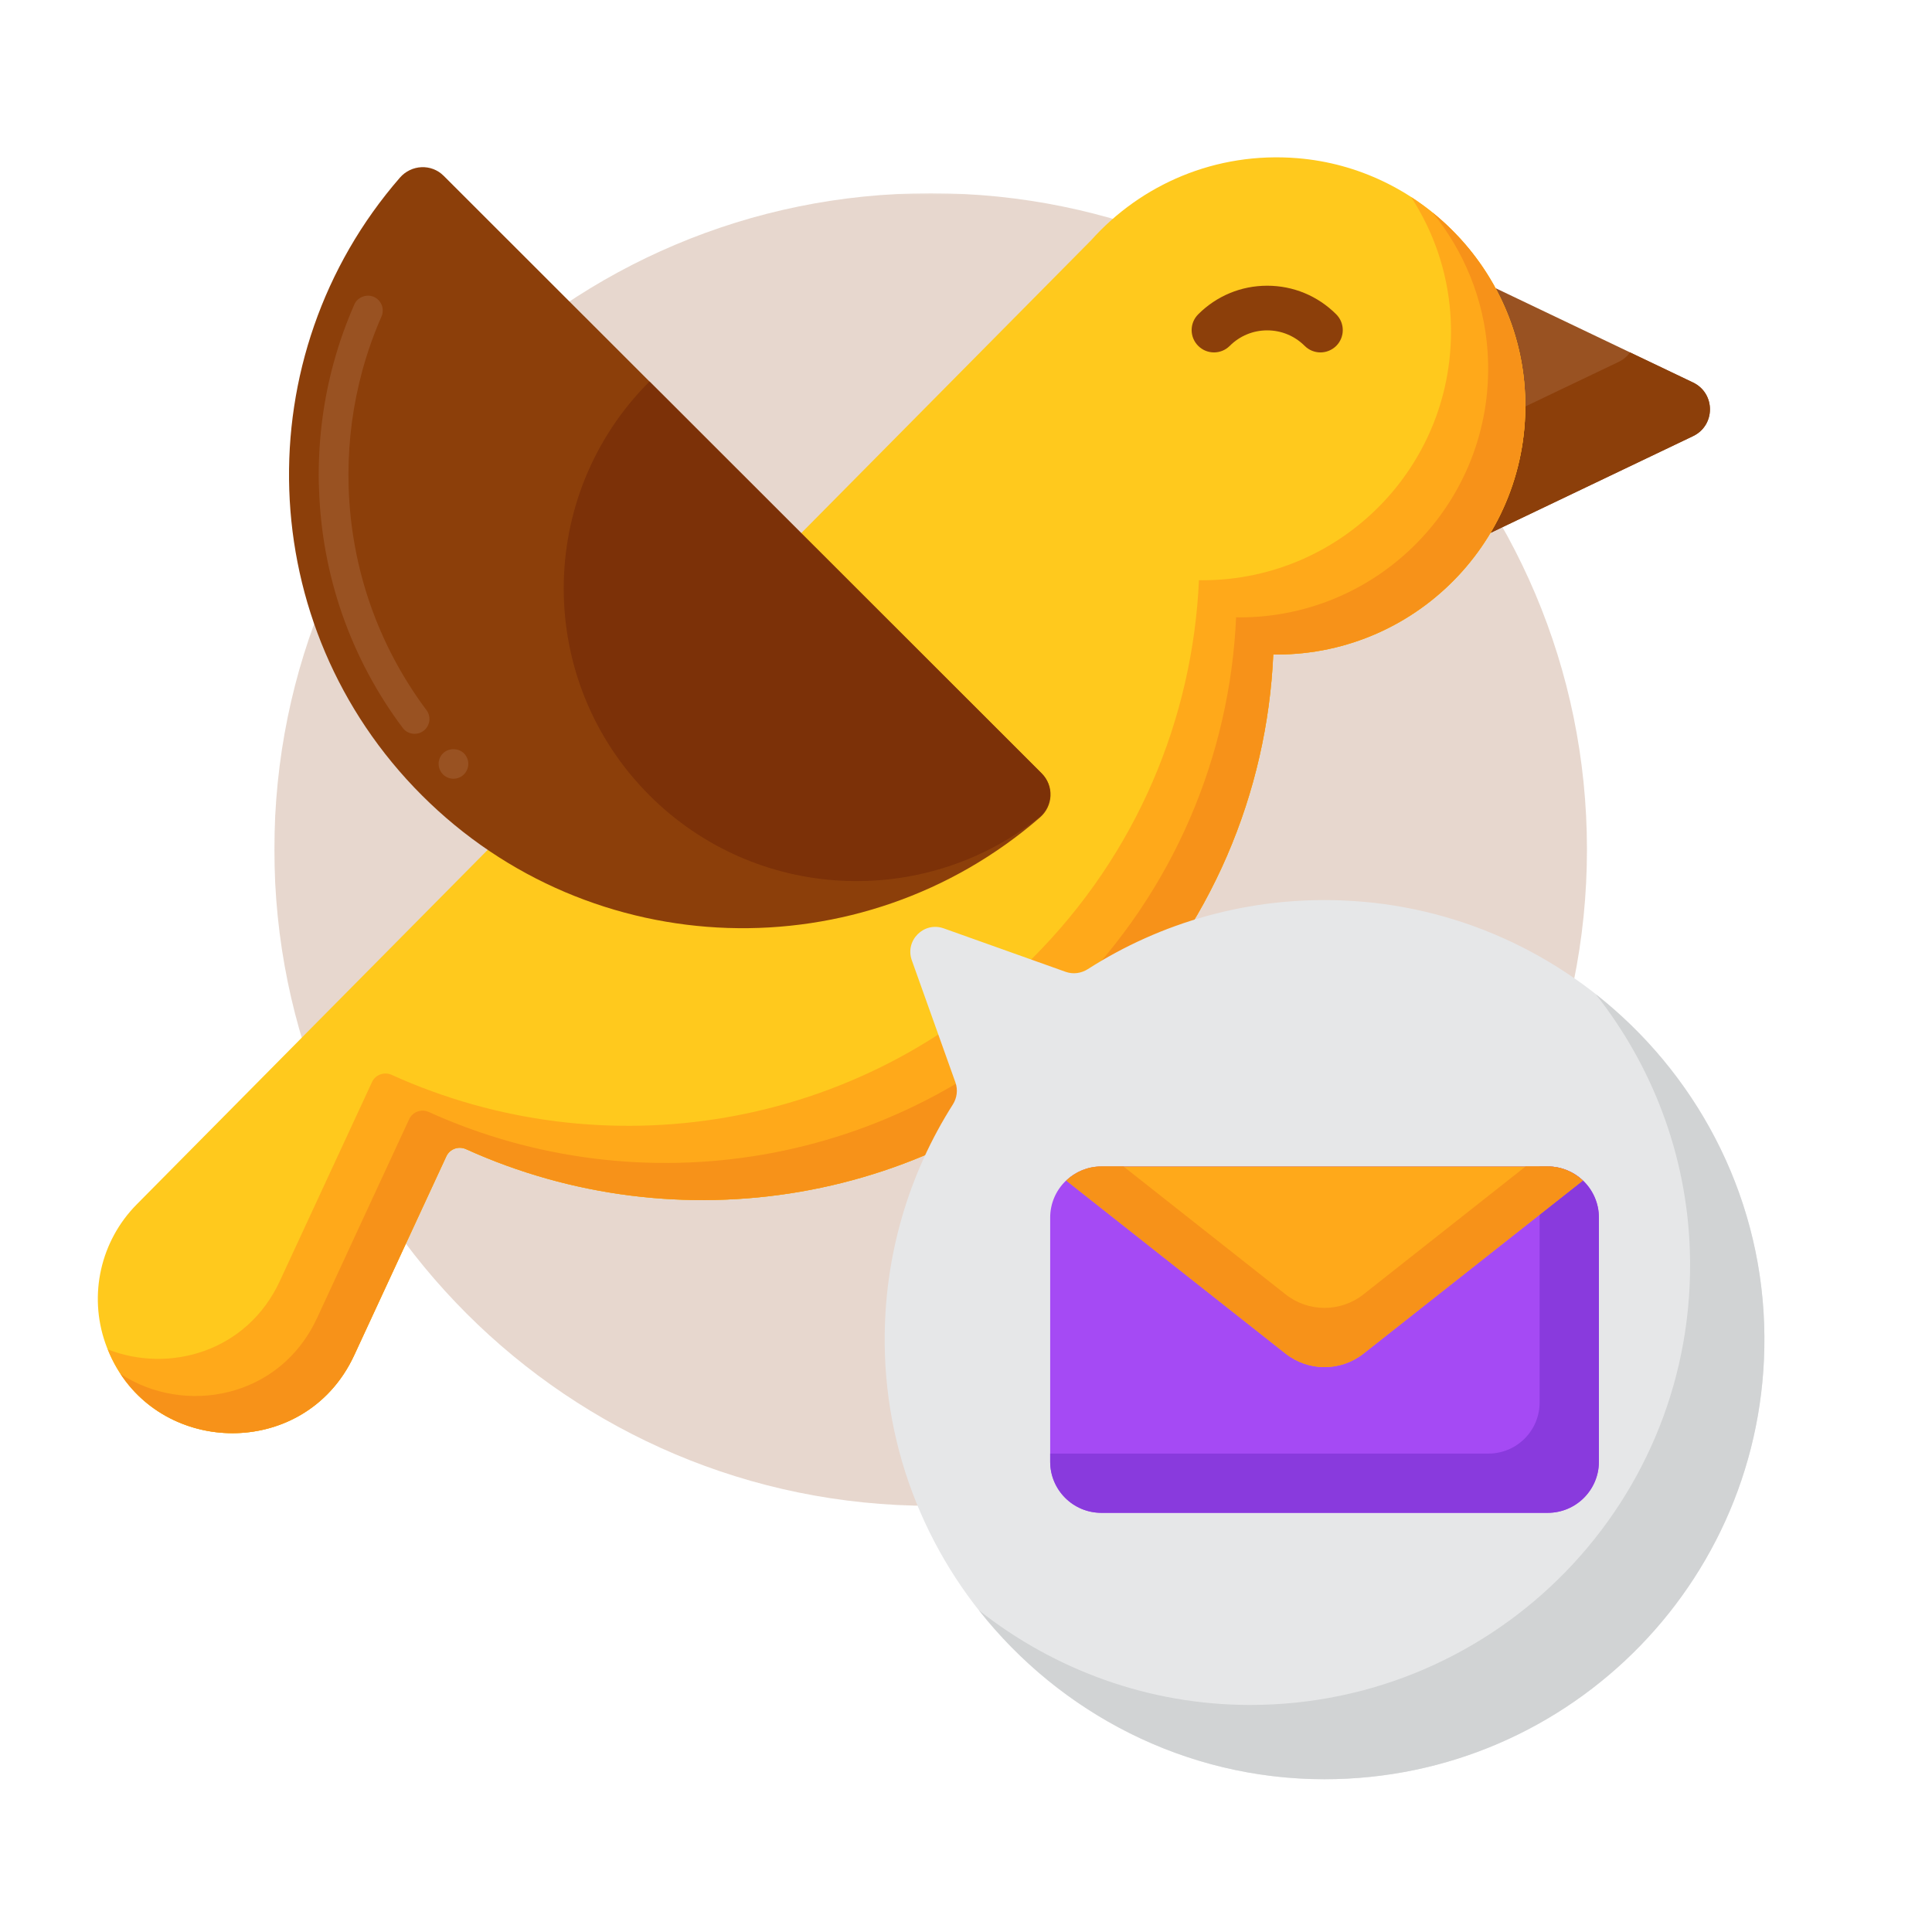 <svg xmlns="http://www.w3.org/2000/svg" xmlns:xlink="http://www.w3.org/1999/xlink" width="960" zoomAndPan="magnify" viewBox="0 0 720 720" height="960" preserveAspectRatio="xMidYMid meet" version="1.2"><defs><filter x="0%" y="0%" width="100%" filterUnits="objectBoundingBox" id="c65d6fa426" height="100%"><feColorMatrix values="0 0 0 0 1 0 0 0 0 1 0 0 0 0 1 0 0 0 1 0" type="matrix" in="SourceGraphic"/></filter><clipPath id="58bf09f868"><path d="M 0.246 0 L 489.414 0 L 489.414 489.172 L 0.246 489.172 Z M 0.246 0 "/></clipPath><clipPath id="0f0a1afbd0"><path d="M 244.832 0 C 109.75 0 0.246 109.504 0.246 244.586 C 0.246 379.668 109.75 489.172 244.832 489.172 C 379.91 489.172 489.414 379.668 489.414 244.586 C 489.414 109.504 379.91 0 244.832 0 Z M 244.832 0 "/></clipPath><clipPath id="877f1f2cf9"><rect x="0" width="490" y="0" height="490"/></clipPath><clipPath id="b7b593a964"><path d="M 329 335 L 658 335 L 658 663.234 L 329 663.234 Z M 329 335 "/></clipPath><clipPath id="05d2325999"><path d="M 364 370 L 658 370 L 658 663.234 L 364 663.234 Z M 364 370 "/></clipPath></defs><g id="f5cfa6d749"><rect x="0" width="720" y="0" height="720" style="fill:#ffffff;fill-opacity:1;stroke:none;"/><rect x="0" width="720" y="0" height="720" style="fill:#ffffff;fill-opacity:1;stroke:none;"/><g mask="url(#6ea2106f07)" transform="matrix(1,0,0,1,102,72)"><g clip-path="url(#877f1f2cf9)"><g clip-rule="nonzero" clip-path="url(#58bf09f868)"><g clip-rule="nonzero" clip-path="url(#0f0a1afbd0)"><path style=" stroke:none;fill-rule:nonzero;fill:#853909;fill-opacity:1;" d="M 0.246 0 L 489.414 0 L 489.414 489.172 L 0.246 489.172 Z M 0.246 0 "/></g></g></g><mask id="6ea2106f07"><g filter="url(#c65d6fa426)"><rect x="0" width="720" y="0" height="720" style="fill:#000000;fill-opacity:0.2;stroke:none;"/></g></mask></g><path style=" stroke:none;fill-rule:nonzero;fill:#995222;fill-opacity:1;" d="M 544.168 101.094 L 630.953 142.547 C 639.348 146.57 639.348 158.52 630.953 162.531 L 544.168 203.996 L 544.168 101.094 "/><path style=" stroke:none;fill-rule:nonzero;fill:#8c3f0a;fill-opacity:1;" d="M 630.953 142.547 L 607.465 131.336 C 606.438 132.762 605.051 133.996 603.254 134.852 L 544.168 163.082 L 544.168 203.996 L 630.953 162.531 C 639.348 158.52 639.348 146.57 630.953 142.547 "/><path style=" stroke:none;fill-rule:nonzero;fill:#ffc91d;fill-opacity:1;" d="M 39.25 500.543 C 54.074 543.023 113.086 545.91 131.988 505.082 L 166.328 430.941 C 167.617 428.164 170.895 426.996 173.688 428.262 C 252.184 463.824 347.801 449.422 412.34 384.922 C 451.52 345.77 472.227 295.168 474.512 243.895 C 474.922 243.906 475.32 243.926 475.734 243.926 C 529.105 243.926 571.953 198.859 568.219 144.723 C 565.105 99.516 528.793 62.688 483.598 58.957 C 453.012 56.438 425.227 68.773 406.648 89.523 L 50.938 448.859 C 37.488 462.449 32.953 482.508 39.25 500.543 "/><path style=" stroke:none;fill-rule:nonzero;fill:#ffa91a;fill-opacity:1;" d="M 568.219 144.723 C 566.176 114.977 549.738 88.852 525.871 73.414 C 534.172 86.195 539.418 101.094 540.52 117.043 C 544.254 171.18 501.406 216.246 448.035 216.246 C 447.621 216.246 447.223 216.227 446.812 216.215 C 444.527 267.488 423.82 318.09 384.641 357.242 C 320.102 421.742 224.484 436.152 145.988 400.578 C 143.195 399.316 139.918 400.484 138.633 403.262 L 104.289 477.402 C 92.074 503.773 63.129 511.883 40.16 502.879 C 56.312 543.09 113.441 545.145 131.988 505.082 L 166.328 430.941 C 167.617 428.164 170.895 426.996 173.688 428.262 C 252.184 463.832 347.801 449.422 412.34 384.922 C 451.52 345.77 472.227 295.168 474.512 243.895 C 474.922 243.906 475.32 243.926 475.734 243.926 C 529.105 243.926 571.953 198.859 568.219 144.723 "/><path style=" stroke:none;fill-rule:nonzero;fill:#f79219;fill-opacity:1;" d="M 568.219 144.723 C 566.414 118.449 553.387 95.027 533.934 79.273 C 545.574 93.633 553.027 111.484 554.371 130.883 C 558.105 185.02 515.258 230.086 461.883 230.086 C 461.473 230.086 461.07 230.066 460.66 230.055 C 458.379 281.328 437.668 331.93 398.488 371.082 C 333.949 435.582 238.336 449.992 159.836 414.422 C 157.047 413.156 153.77 414.324 152.48 417.102 L 118.137 491.242 C 104.234 521.27 68.66 527.617 44.898 512.004 C 65.402 543.156 114.957 541.855 131.988 505.082 L 166.328 430.941 C 167.617 428.164 170.895 426.996 173.688 428.262 C 252.184 463.832 347.801 449.422 412.34 384.922 C 451.52 345.77 472.227 295.168 474.512 243.895 C 474.922 243.906 475.32 243.926 475.734 243.926 C 529.105 243.926 571.953 198.859 568.219 144.723 "/><path style=" stroke:none;fill-rule:nonzero;fill:#8c3f0a;fill-opacity:1;" d="M 157.242 296.41 C 220.418 359.559 321.172 362.293 387.605 304.609 C 392.496 300.359 392.875 292.898 388.285 288.312 L 165.344 65.52 C 160.758 60.934 153.293 61.312 149.039 66.199 C 91.316 132.59 94.055 233.277 157.242 296.41 "/><path style=" stroke:none;fill-rule:nonzero;fill:#7c3108;fill-opacity:1;" d="M 242.047 296.41 C 281.754 336.094 344.434 338.809 387.293 304.562 C 392.41 300.465 392.754 292.777 388.113 288.141 L 242.047 142.172 C 199.426 184.762 199.426 253.82 242.047 296.41 "/><path style=" stroke:none;fill-rule:nonzero;fill:#8c3f0a;fill-opacity:1;" d="M 492.094 131.336 C 489.961 131.336 487.828 130.516 486.207 128.891 C 482.473 125.172 477.52 123.117 472.25 123.117 C 466.98 123.117 462.023 125.172 458.289 128.902 C 455.047 132.148 449.777 132.148 446.531 128.891 C 443.273 125.648 443.273 120.383 446.531 117.141 C 453.402 110.262 462.543 106.477 472.25 106.477 C 481.965 106.477 491.098 110.262 497.977 117.141 C 501.223 120.383 501.223 125.648 497.977 128.902 C 496.344 130.516 494.211 131.336 492.094 131.336 "/><path style=" stroke:none;fill-rule:nonzero;fill:#995222;fill-opacity:1;" d="M 154.504 273.469 C 152.73 273.469 151.129 272.668 150.066 271.25 C 130.711 245.375 119.934 214.57 118.887 182.176 C 118.797 180.273 118.777 178.523 118.777 176.867 C 118.777 162.727 120.66 148.656 124.371 135.098 L 124.426 134.957 C 126.414 127.648 128.992 120.426 132.043 113.473 C 133.199 110.77 136.586 109.441 139.324 110.629 C 142.125 111.875 143.391 115.141 142.18 117.938 C 139.324 124.406 136.941 131.164 135.059 138.027 C 131.621 150.625 129.855 163.688 129.855 176.867 C 129.855 178.414 129.879 180.047 129.934 181.797 C 130.926 211.91 140.957 240.555 158.906 264.613 C 158.941 264.613 158.941 264.613 158.941 264.645 C 159.828 265.801 160.184 267.273 159.988 268.73 C 159.762 270.203 158.992 271.5 157.805 272.387 C 156.863 273.109 155.695 273.469 154.504 273.469 Z M 168.992 290.215 C 167.52 290.215 166.137 289.633 165.086 288.617 C 165.086 288.617 165.086 288.617 165.086 288.582 C 162.922 286.422 162.922 282.906 165.086 280.754 C 167.164 278.68 170.82 278.68 172.898 280.754 C 175.062 282.906 175.062 286.422 172.898 288.582 C 171.871 289.633 170.453 290.215 168.992 290.215 "/><g clip-rule="nonzero" clip-path="url(#b7b593a964)"><path style=" stroke:none;fill-rule:nonzero;fill:#e6e7e8;fill-opacity:1;" d="M 355.09 411.621 C 338.777 437.32 329.426 467.867 329.699 500.617 C 330.422 589.941 404.117 663.012 493.508 663.066 C 585.977 663.133 660.598 586.676 657.449 493.566 C 654.562 408.234 585.371 338.785 499.98 335.555 C 465.086 334.223 432.508 343.824 405.383 361.18 C 402.914 362.746 399.887 363.156 397.137 362.172 L 351.707 345.977 C 344.305 343.34 337.164 350.473 339.805 357.871 L 356.066 403.414 C 357.039 406.16 356.648 409.164 355.09 411.621 "/></g><g clip-rule="nonzero" clip-path="url(#05d2325999)"><path style=" stroke:none;fill-rule:nonzero;fill:#d1d3d4;fill-opacity:1;" d="M 657.449 493.566 C 655.773 443.82 631.527 399.5 594.695 370.52 C 615.602 397.035 628.539 430.043 629.754 465.887 C 632.902 558.996 558.277 635.449 465.812 635.387 C 427.875 635.363 392.797 622.164 364.895 600.18 C 395.008 638.348 441.586 663.035 493.508 663.066 C 585.977 663.133 660.598 586.676 657.449 493.566 "/></g><path style=" stroke:none;fill-rule:nonzero;fill:#a54af4;fill-opacity:1;" d="M 576.801 563.785 L 410.434 563.785 C 399.906 563.785 391.371 555.254 391.371 544.723 L 391.371 453.766 C 391.371 443.246 399.906 434.715 410.434 434.715 L 576.801 434.715 C 587.328 434.715 595.863 443.246 595.863 453.766 L 595.863 544.723 C 595.863 555.254 587.328 563.785 576.801 563.785 "/><path style=" stroke:none;fill-rule:nonzero;fill:#893add;fill-opacity:1;" d="M 576.801 434.715 L 573.77 434.715 L 573.77 522.652 C 573.77 533.176 565.234 541.707 554.707 541.707 L 391.371 541.707 L 391.371 544.723 C 391.371 555.254 399.906 563.785 410.434 563.785 L 576.801 563.785 C 587.328 563.785 595.863 555.254 595.863 544.723 L 595.863 453.766 C 595.863 443.246 587.328 434.715 576.801 434.715 "/><path style=" stroke:none;fill-rule:nonzero;fill:#ffa91a;fill-opacity:1;" d="M 576.801 434.715 L 410.434 434.715 C 405.359 434.715 400.785 436.727 397.363 439.961 L 479.109 504.457 C 487.613 511.16 499.621 511.16 508.125 504.457 L 589.871 439.961 C 586.453 436.727 581.875 434.715 576.801 434.715 "/><path style=" stroke:none;fill-rule:nonzero;fill:#f79219;fill-opacity:1;" d="M 568.535 434.715 L 508.125 482.379 C 499.621 489.094 487.613 489.094 479.109 482.379 L 418.703 434.715 L 410.434 434.715 C 405.359 434.715 400.785 436.727 397.363 439.961 L 479.109 504.457 C 487.613 511.16 499.621 511.16 508.125 504.457 L 589.871 439.961 C 586.453 436.727 581.875 434.715 576.801 434.715 L 568.535 434.715 "/></g></svg>